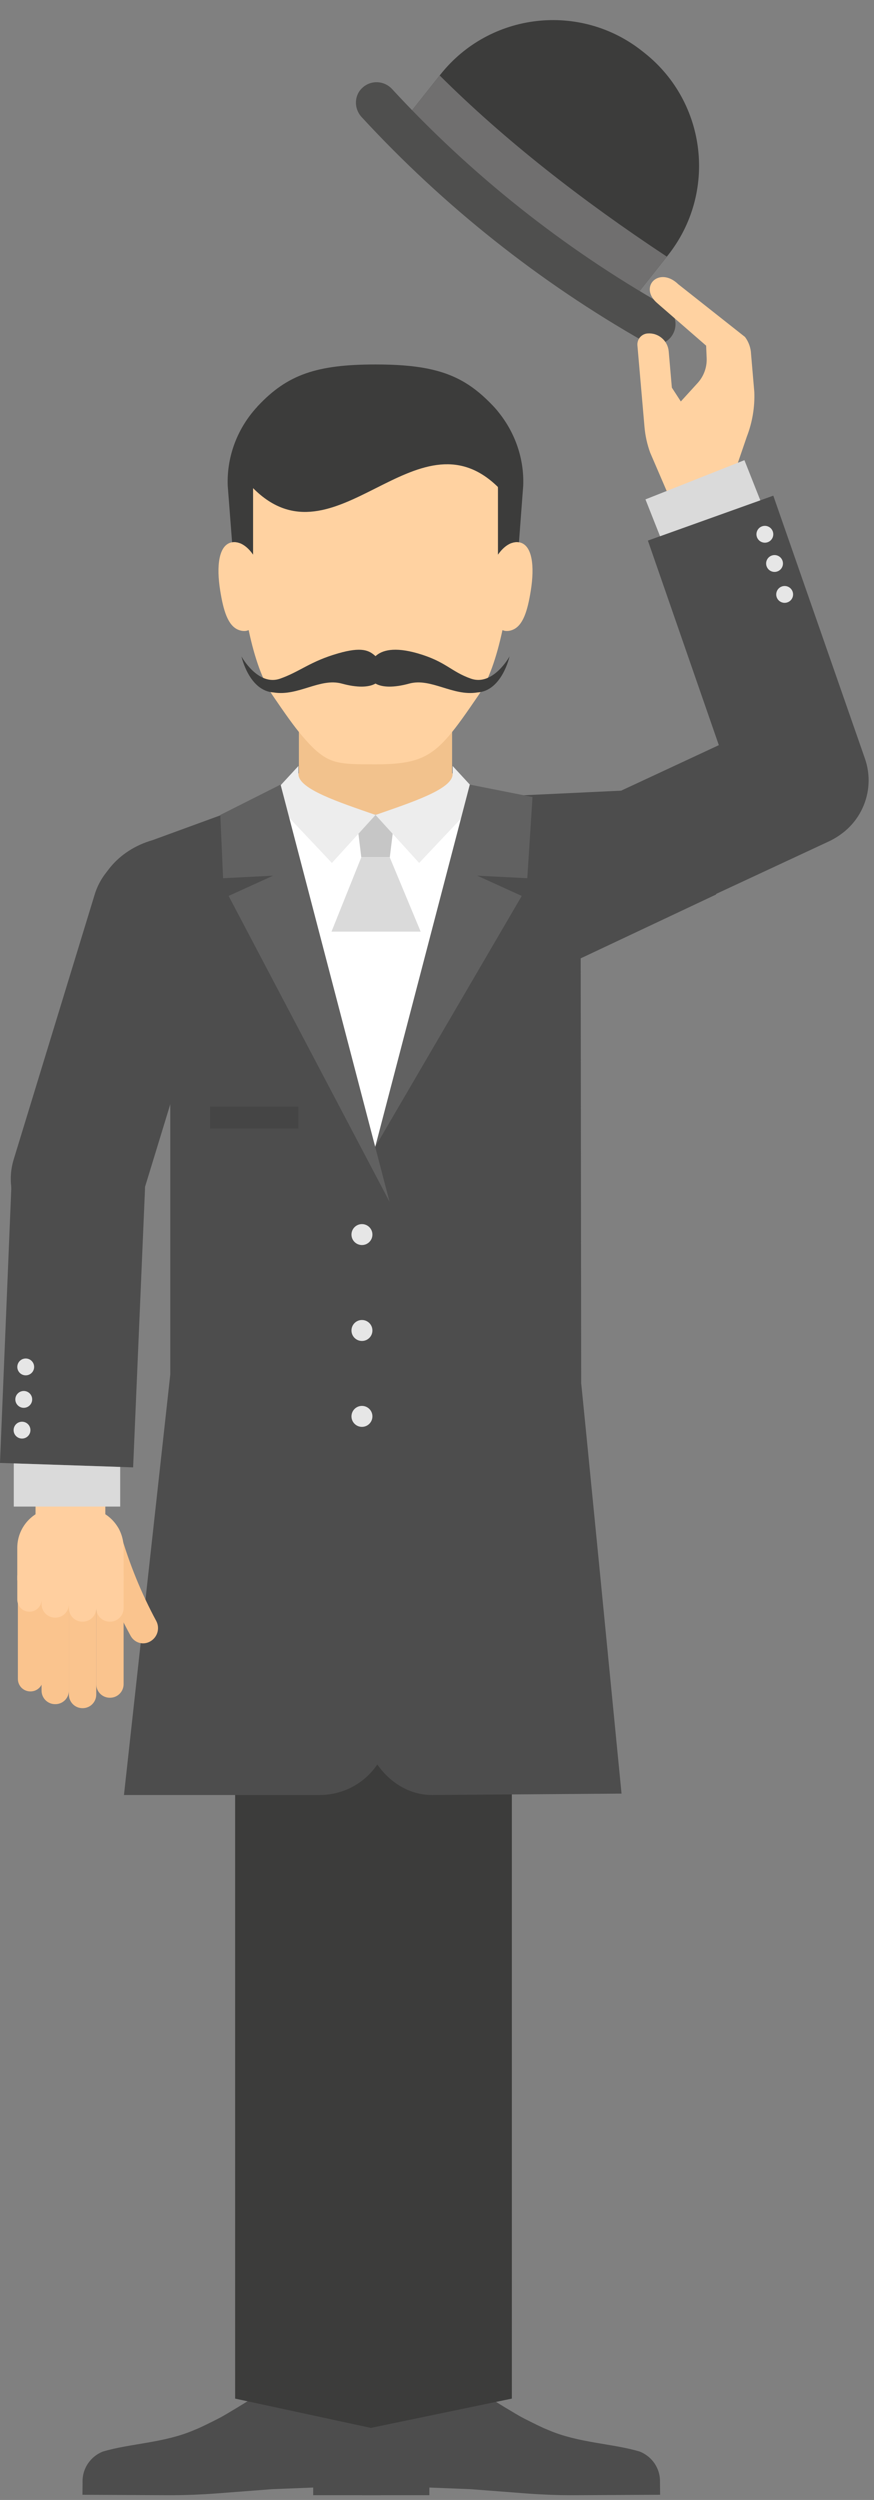 <svg width="35" height="100" viewBox="0 0 35 100" fill="none" xmlns="http://www.w3.org/2000/svg">
<rect x="0" y="0" width="35" height="100" fill="#808080" stroke="none"/>
<path d="M17.637 2.981L16.013 5.027L25.123 12.259L26.747 10.212C28.722 7.724 28.309 4.102 25.817 2.123L25.726 2.051C23.237 0.075 19.611 0.492 17.637 2.981Z" fill="#3C3C3B"/>
<path d="M17.607 3.018L16.012 5.027L25.123 12.258L26.704 10.266C23.286 8.008 20.207 5.605 17.607 3.018Z" fill="#706F6F"/>
<path d="M14.483 4.685C17.77 8.247 21.59 11.278 25.805 13.672C26.218 13.906 26.731 13.765 26.945 13.367C26.948 13.362 26.951 13.357 26.953 13.353C27.169 12.954 27.018 12.456 26.623 12.231C22.556 9.922 18.872 6.997 15.7 3.561C15.392 3.227 14.872 3.194 14.532 3.494C14.528 3.498 14.524 3.502 14.52 3.505C14.181 3.805 14.161 4.336 14.483 4.685Z" fill="#4F4F4E"/>
<path d="M27.264 16.059L26.905 15.506L26.779 14.055C26.761 13.847 26.661 13.654 26.501 13.521C26.342 13.386 26.135 13.321 25.927 13.339C25.684 13.36 25.505 13.575 25.526 13.818L25.809 17.075C25.839 17.427 25.916 17.773 26.036 18.105L26.948 20.221L29.332 19.145L29.909 17.461C30.128 16.894 30.23 16.288 30.207 15.681L30.077 14.165C30.068 13.917 29.983 13.677 29.834 13.479L27.162 11.37C26.394 10.629 25.549 11.482 26.333 12.138L28.278 13.827L28.299 14.327C28.314 14.693 28.184 15.05 27.937 15.321L27.264 16.059Z" fill="#FFD2A1"/>
<path d="M14.647 54.55H11.9V61.354H14.647H17.394V54.55H14.647Z" fill="white"/>
<path d="M8.681 35.488L11.923 30.948L11.944 30.94L11.969 30.931V27.806C14.528 27.769 14.967 27.764 15.039 27.764C15.111 27.764 15.549 27.769 18.105 27.806V30.931L18.13 30.94L18.151 30.948L21.898 35.218L8.681 35.488Z" fill="#F2C28D"/>
<path d="M8.819 23.631C8.946 24.421 9.125 25.035 9.557 25.198C9.66 25.238 9.764 25.25 9.867 25.234C9.899 25.226 9.926 25.214 9.958 25.206C10.196 26.329 10.513 27.221 10.918 27.817C11.398 28.519 11.767 29.05 12.112 29.451C12.406 29.793 12.64 30.03 12.866 30.189C13.378 30.566 13.865 30.574 15.011 30.574H15.067C15.25 30.574 15.42 30.57 15.579 30.562C16.706 30.506 17.285 30.241 17.963 29.451C18.308 29.05 18.677 28.519 19.157 27.817C19.566 27.221 19.879 26.329 20.121 25.206C20.148 25.214 20.18 25.226 20.212 25.234C20.311 25.25 20.418 25.238 20.517 25.198C20.95 25.035 21.128 24.421 21.255 23.631C21.414 22.651 21.322 21.782 20.783 21.691C20.68 21.675 20.577 21.691 20.473 21.726V19.263C20.473 17.229 18.828 15.582 16.797 15.582H13.282C11.251 15.582 9.601 17.229 9.601 19.263V21.726C9.502 21.691 9.395 21.675 9.296 21.691C8.751 21.783 8.66 22.652 8.819 23.631Z" fill="#FFD2A1"/>
<path d="M10.136 16.46C10.184 16.404 10.232 16.344 10.283 16.293C10.299 16.269 10.318 16.249 10.338 16.229C11.512 14.983 12.686 14.579 15.034 14.579C15.034 14.579 15.034 14.579 15.038 14.579H15.042C16.656 14.579 17.716 14.769 18.601 15.293C18.604 15.297 18.604 15.297 18.608 15.297C19.009 15.535 19.374 15.845 19.739 16.229C19.826 16.32 19.909 16.416 19.985 16.515C20.639 17.336 20.992 18.363 20.953 19.422L20.782 21.692C20.489 21.644 20.183 21.839 19.941 22.188V19.554C19.941 19.53 19.941 19.502 19.937 19.478C16.668 16.285 13.4 22.81 10.135 19.526V22.187C9.893 21.838 9.588 21.644 9.294 21.691L9.119 19.422C9.081 18.339 9.45 17.288 10.136 16.46Z" fill="#3C3C3B"/>
<path d="M34.465 30.131L34.486 30.18C35.082 31.515 34.483 33.082 33.147 33.678L24.011 37.93C22.675 38.526 21.108 37.926 20.513 36.591L20.491 36.542C19.895 35.206 20.495 33.64 21.83 33.044L30.967 28.792C32.302 28.195 33.868 28.795 34.465 30.131Z" fill="#4D4D4D"/>
<path d="M14.491 98.768C14.15 98.307 14.122 97.675 14.377 96.752C14.47 96.419 14.598 96.043 14.768 95.617C14.803 95.51 14.853 95.404 14.896 95.29C14.959 95.304 15.016 95.326 15.066 95.34C15.279 95.418 15.414 95.51 15.506 95.617C15.797 95.929 15.704 96.312 16.273 96.341C17.352 96.376 17.998 96.092 18.694 95.617C18.736 95.581 18.779 95.553 18.822 95.517C18.857 95.495 18.892 95.474 18.928 95.446C19.006 95.503 19.091 95.56 19.169 95.617C19.219 95.652 19.268 95.687 19.318 95.723C19.396 95.78 19.474 95.83 19.559 95.887C19.729 96.001 20.709 96.596 20.901 96.696C20.936 96.717 21.511 97.008 21.688 97.086C21.774 97.129 21.866 97.164 21.951 97.2C23.158 97.725 24.541 97.739 25.622 98.066C26.118 98.264 26.445 98.747 26.43 99.28V99.285C26.431 99.289 26.432 99.292 26.432 99.296H26.43L26.435 99.793L23.032 99.81C22.676 99.812 22.316 99.806 21.96 99.791C21.66 99.779 21.361 99.762 21.061 99.739L18.84 99.569L17.194 99.504V99.81H14.493V99.397C14.493 99.397 14.472 98.935 14.493 98.768H14.491Z" fill="#4D4D4D"/>
<path d="M15.243 98.768C15.264 98.935 15.243 99.397 15.243 99.397V99.81H12.542V99.504L10.897 99.569L8.675 99.739C8.376 99.762 8.077 99.779 7.777 99.791C7.422 99.805 7.061 99.811 6.705 99.81L3.302 99.793L3.307 99.296H3.305C3.305 99.292 3.305 99.289 3.306 99.285V99.28C3.292 98.747 3.619 98.264 4.115 98.066C5.196 97.739 6.579 97.725 7.786 97.2C7.871 97.164 7.963 97.129 8.049 97.086C8.226 97.008 8.802 96.717 8.836 96.696C9.028 96.596 10.008 96.001 10.178 95.887C10.263 95.83 10.341 95.78 10.419 95.723C10.469 95.688 10.519 95.653 10.568 95.617C10.646 95.56 10.731 95.503 10.81 95.446C10.845 95.474 10.881 95.496 10.916 95.517C10.959 95.552 11.001 95.581 11.044 95.617C11.74 96.092 12.386 96.376 13.464 96.341C14.033 96.312 13.94 95.929 14.231 95.617C14.324 95.51 14.459 95.418 14.671 95.34C14.721 95.326 14.777 95.304 14.841 95.29C14.884 95.404 14.934 95.51 14.969 95.617C15.14 96.043 15.267 96.419 15.359 96.752C15.615 97.675 15.587 98.307 15.246 98.768H15.243Z" fill="#4D4D4D"/>
<path d="M9.416 60.264V95.946L14.851 97.118L20.498 95.946V60.264H9.416Z" fill="#3C3C3B"/>
<path d="M9.591 57.382H20.53V63.146H9.591V57.382Z" fill="#3C3C3B"/>
<path d="M3.78 36.426V39.045H6.819V65.626V54.98C6.819 54.98 6.819 54.98 4.964 71.802H12.796C13.761 71.802 14.606 71.32 15.11 70.581C15.628 71.319 16.409 71.802 17.303 71.802L24.89 71.746C23.316 55.641 23.274 55.331 23.274 55.331L23.254 38.335L28.677 35.781C28.677 34.496 26.291 32.024 24.907 31.626L19.299 31.89L19.291 31.882L16.799 34.26H13.307L10.815 31.882L10.808 31.89L6.108 33.607C4.718 34.005 3.78 35.141 3.78 36.426Z" fill="#4D4D4D"/>
<path d="M10.803 31.881L13.74 41.625L15.025 45.879L16.33 41.574L19.274 31.881C16.417 32.843 13.594 32.832 10.803 31.881Z" fill="white"/>
<path d="M14.468 34.291H15.61L15.82 32.579H14.258L14.468 34.291Z" fill="#C6C6C6"/>
<path d="M13.275 37.266L14.468 34.294H15.608L16.846 37.266H13.275Z" fill="#DADADA"/>
<path d="M15.038 32.599L16.785 34.519L19.275 31.884L18.127 30.64V30.963C18.127 31.566 16.499 32.089 15.038 32.599Z" fill="#EDEDED"/>
<path d="M15.039 32.599L13.291 34.519L10.801 31.884L11.95 30.64V30.963C11.95 31.566 13.578 32.089 15.039 32.599Z" fill="#EDEDED"/>
<path d="M15.025 45.879L20.894 35.838L19.113 35.028L21.116 35.129L21.325 31.881L18.814 31.384L15.025 45.879Z" fill="#616161"/>
<path d="M15.6 48.073L9.155 35.838L10.937 35.028L8.934 35.129L8.822 32.599L11.236 31.384L15.6 48.073Z" fill="#616161"/>
<path d="M14.075 49.384C14.075 49.616 14.263 49.803 14.494 49.803C14.726 49.803 14.914 49.616 14.914 49.384C14.914 49.153 14.726 48.965 14.494 48.965C14.263 48.965 14.075 49.153 14.075 49.384Z" fill="#E6E6E6"/>
<path d="M14.075 53.221C14.075 53.452 14.263 53.64 14.494 53.64C14.726 53.64 14.914 53.452 14.914 53.221C14.914 52.989 14.726 52.801 14.494 52.801C14.263 52.801 14.075 52.989 14.075 53.221Z" fill="#E6E6E6"/>
<g opacity="0.1">
<path d="M8.412 44.267H11.951V45.143H8.412V44.267Z" fill="black"/>
</g>
<path d="M2.335 49.696L2.387 49.711C3.791 50.122 5.262 49.318 5.674 47.913L8.918 37.314C9.33 35.91 8.525 34.438 7.121 34.027L7.07 34.012C5.666 33.6 4.195 34.405 3.783 35.809L0.539 46.409C0.127 47.813 0.932 49.284 2.335 49.696Z" fill="#4D4D4D"/>
<path d="M14.075 56.656C14.075 56.888 14.263 57.076 14.494 57.076C14.726 57.076 14.914 56.888 14.914 56.656C14.914 56.425 14.726 56.237 14.494 56.237C14.263 56.237 14.075 56.425 14.075 56.656Z" fill="#E6E6E6"/>
<path d="M30.965 19.828C30.968 19.835 30.972 19.84 30.974 19.846L34.626 30.313C35.124 31.688 34.413 33.207 33.038 33.705L32.988 33.724C31.613 34.222 30.093 33.511 29.595 32.136L25.945 21.624L30.965 19.828Z" fill="#4D4D4D"/>
<path d="M30.943 21.248C30.875 21.074 30.679 20.99 30.505 21.058C30.332 21.126 30.248 21.323 30.316 21.495C30.385 21.669 30.581 21.753 30.754 21.685C30.926 21.617 31.012 21.421 30.943 21.248Z" fill="#E6E6E6"/>
<path d="M31.331 22.416C31.262 22.243 31.066 22.158 30.893 22.227C30.72 22.295 30.635 22.491 30.704 22.664C30.772 22.838 30.968 22.922 31.141 22.854C31.315 22.785 31.399 22.59 31.331 22.416Z" fill="#E6E6E6"/>
<path d="M31.736 23.654C31.667 23.48 31.471 23.396 31.298 23.464C31.125 23.532 31.04 23.729 31.108 23.902C31.177 24.074 31.373 24.16 31.546 24.09C31.72 24.023 31.805 23.826 31.736 23.654Z" fill="#E6E6E6"/>
<path d="M29.811 18.407L25.848 19.976L26.432 21.45L30.447 20.013L29.811 18.407Z" fill="#DADADA"/>
<path d="M4.396 62.444H4.407C4.707 62.444 4.95 62.687 4.95 62.985V67.369C4.95 67.668 4.707 67.911 4.407 67.911H4.396C4.097 67.911 3.854 67.668 3.854 67.369V62.985C3.854 62.687 4.097 62.444 4.396 62.444Z" fill="#FAC48E"/>
<path d="M3.301 62.924H3.312C3.611 62.924 3.854 63.167 3.854 63.465V67.785C3.854 68.085 3.612 68.328 3.312 68.328H3.301C3.002 68.328 2.759 68.085 2.759 67.785V63.465C2.759 63.167 3.002 62.924 3.301 62.924Z" fill="#FAC48E"/>
<path d="M2.206 62.764H2.217C2.516 62.764 2.759 63.007 2.759 63.306V67.626C2.759 67.926 2.516 68.168 2.217 68.168H2.206C1.907 68.168 1.664 67.926 1.664 67.626V63.306C1.664 63.007 1.907 62.764 2.206 62.764Z" fill="#FAC48E"/>
<path d="M1.214 62.696H1.224C1.499 62.696 1.721 62.919 1.721 63.194V67.16C1.721 67.435 1.499 67.658 1.224 67.658H1.214C0.939 67.658 0.716 67.435 0.716 67.16V63.194C0.716 62.919 0.939 62.696 1.214 62.696Z" fill="#FAC48E"/>
<path d="M4.08 60.874C4.083 60.873 4.088 60.871 4.091 60.87C4.404 60.765 4.722 60.963 4.814 61.295C5.181 62.567 5.671 63.755 6.259 64.844C6.408 65.129 6.31 65.481 6.033 65.648C6.029 65.65 6.026 65.652 6.023 65.654C5.745 65.82 5.385 65.726 5.225 65.424C4.601 64.284 4.08 63.041 3.686 61.713C3.586 61.362 3.768 60.98 4.08 60.874Z" fill="#FAC48E"/>
<path d="M2.287 60.318H3.354C4.235 60.318 4.949 61.032 4.949 61.913V63.216H0.692V61.913C0.693 61.032 1.406 60.318 2.287 60.318Z" fill="#FFCF9F"/>
<path d="M1.423 58.746H4.218V61.645H1.423V58.746Z" fill="#FFCF9F"/>
<path d="M0.693 63.018V63.988C0.693 64.254 0.908 64.469 1.174 64.469H1.183C1.449 64.469 1.665 64.254 1.665 63.988V64.164C1.665 64.464 1.907 64.707 2.206 64.707H2.217C2.517 64.707 2.759 64.464 2.759 64.164V64.328C2.759 64.627 3.001 64.869 3.301 64.869H3.312C3.611 64.869 3.854 64.626 3.854 64.328C3.854 64.627 4.096 64.869 4.396 64.869H4.407C4.707 64.869 4.95 64.626 4.95 64.328V63.018H0.693Z" fill="#FFCF9F"/>
<path d="M0.001 58.519C0.001 58.512 -0 58.506 0 58.498L0.457 47.423C0.499 45.96 1.72 44.81 3.182 44.852L3.236 44.854C4.698 44.897 5.849 46.117 5.806 47.579L5.331 58.696L0.001 58.519Z" fill="#4D4D4D"/>
<path d="M0.545 57.207C0.545 57.393 0.696 57.544 0.882 57.544C1.068 57.544 1.219 57.393 1.219 57.207C1.219 57.021 1.069 56.87 0.882 56.87C0.695 56.87 0.545 57.021 0.545 57.207Z" fill="#E6E6E6"/>
<path d="M0.614 55.977C0.614 56.163 0.765 56.314 0.951 56.314C1.137 56.314 1.289 56.163 1.289 55.977C1.289 55.791 1.137 55.64 0.951 55.64C0.765 55.641 0.614 55.791 0.614 55.977Z" fill="#E6E6E6"/>
<path d="M0.693 54.678C0.693 54.864 0.843 55.015 1.03 55.015C1.216 55.015 1.367 54.865 1.367 54.678C1.367 54.492 1.216 54.341 1.03 54.341C0.844 54.341 0.693 54.492 0.693 54.678Z" fill="#E6E6E6"/>
<path d="M0.552 60.264H4.813V58.679L0.552 58.537V60.264Z" fill="#DADADA"/>
<path d="M11.214 27.148C12.021 26.864 12.41 26.46 13.545 26.134C14.481 25.866 14.781 26.011 15.037 26.247C15.293 26.011 15.783 25.865 16.719 26.133C17.855 26.458 18.053 26.864 18.86 27.147C19.739 27.455 20.405 26.27 20.405 26.251C20.405 26.27 20.098 27.642 19.114 27.699C18.131 27.859 17.261 27.104 16.384 27.345C15.773 27.512 15.309 27.5 15.037 27.343C14.765 27.5 14.301 27.512 13.691 27.345C12.813 27.104 11.943 27.859 10.96 27.699C9.977 27.642 9.67 26.27 9.669 26.251C9.669 26.27 10.335 27.456 11.214 27.148Z" fill="#3C3C3B"/>
</svg>
